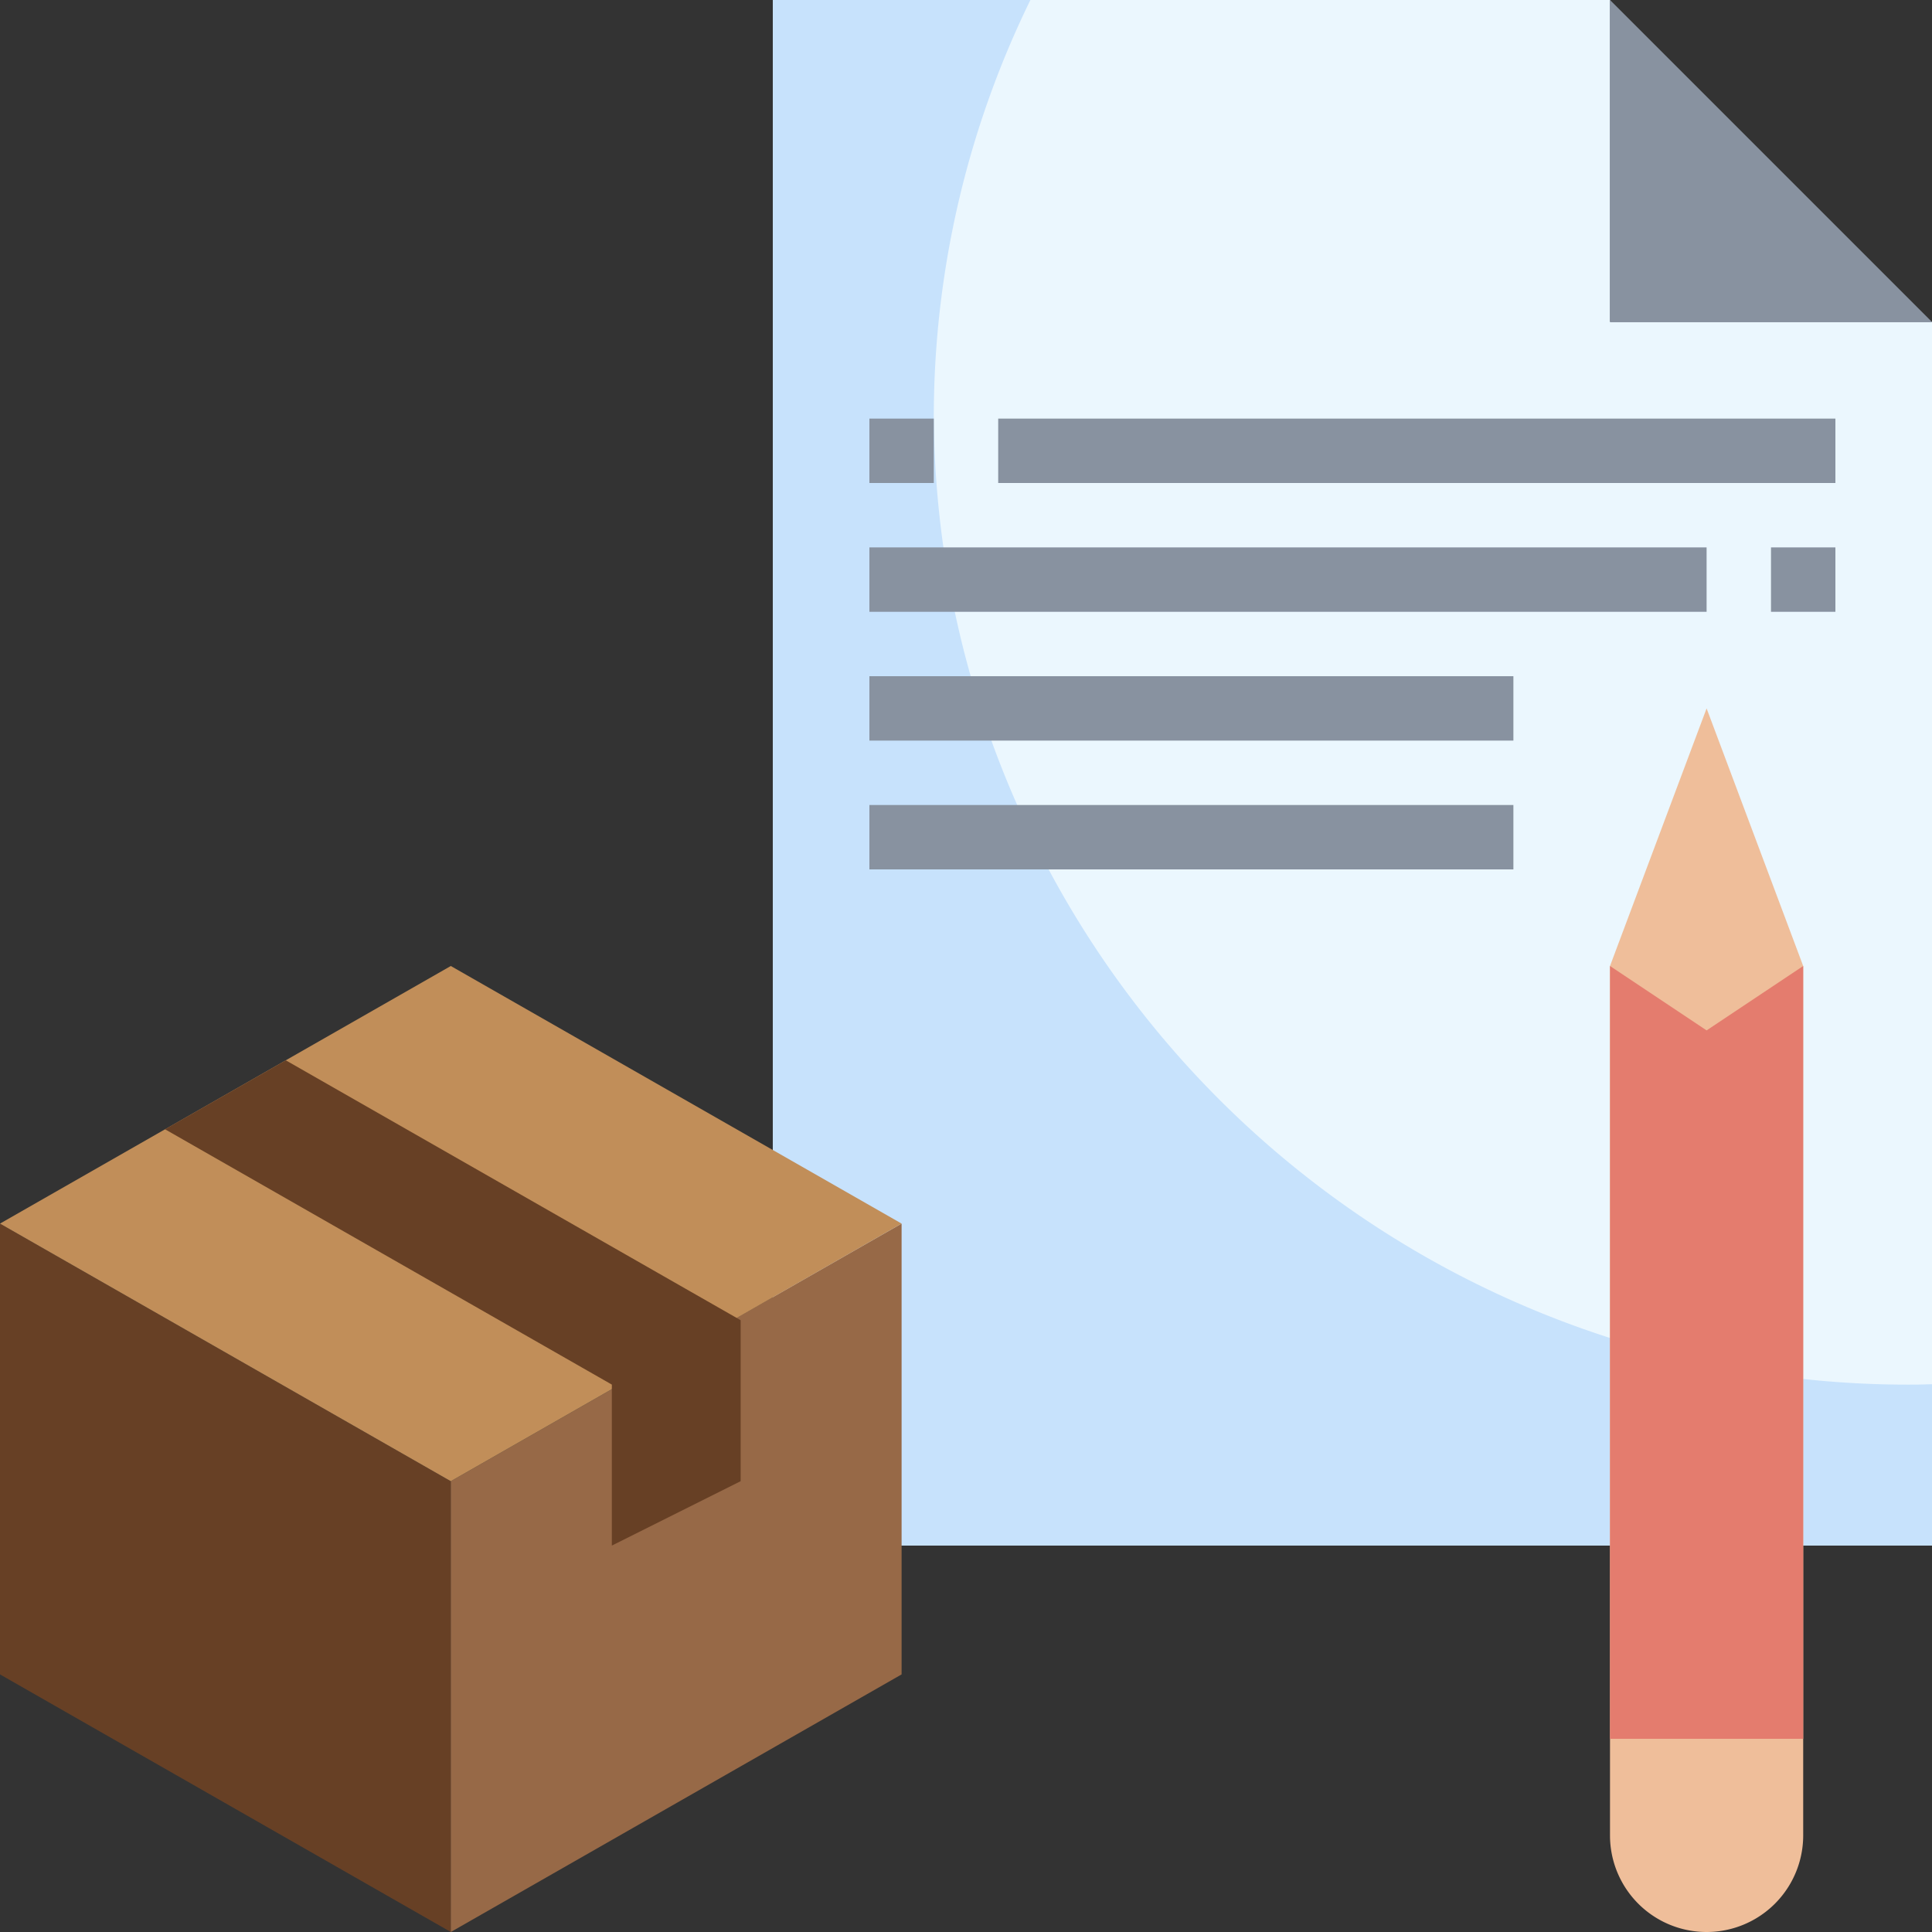 <svg xmlns="http://www.w3.org/2000/svg" width="45" height="45" viewBox="0 0 45 45">
  <rect x="0" y="0" width="45" height="45" fill="#333333" stroke="none"/>
  <g id="product" transform="translate(-2 -2)">
    <path id="Path_973" data-name="Path 973" d="M53,38H26V2H45.5V9.5H53Z" transform="translate(-6)" fill="#c7e2fc"/>
    <path id="Path_974" data-name="Path 974" d="M46.75,2h-13.5A22.1,22.1,0,0,0,31,11.75a22.689,22.689,0,0,0,22.875,22.5c.126,0,.25-.007.375-.009V9.5h-7.5Z" transform="translate(-7.25)" fill="#ebf7fe"/>
    <path id="Path_975" data-name="Path 975" d="M52,30l2.25-6,2.25,6V50.25a2.25,2.25,0,0,1-4.5,0Z" transform="translate(-12.5 -5.5)" fill="#efbe9a"/>
    <path id="Path_976" data-name="Path 976" d="M59.5,9.5H52V2" transform="translate(-12.5)" fill="#8892a0"/>
    <path id="Path_977" data-name="Path 977" d="M12.5,46,2,40V50.5l10.5,6Z" transform="translate(0 -9.5)" fill="#674025"/>
    <path id="Path_978" data-name="Path 978" d="M16,46l10.5-6V50.5L16,56.5Z" transform="translate(-3.5 -9.5)" fill="#976947"/>
    <path id="Path_979" data-name="Path 979" d="M19.156,40.2,23,38,12.5,32,2,38l10.5,6,3.75-2.143" transform="translate(0 -7.5)" fill="#c18e59"/>
    <path id="Path_980" data-name="Path 980" d="M9.938,34.929l10.594,6.053v3.75l-3,1.5v-3.75L7.125,36.535" transform="translate(-1.281 -8.232)" fill="#674025"/>
    <path id="Path_981" data-name="Path 981" d="M56.5,32l-2.25,1.5L52,32V50h4.5Z" transform="translate(-12.5 -7.5)" fill="#e47c6e"/>
    <g id="Group_2218" data-name="Group 2218" transform="translate(22.25 11.75)">
      <path id="Path_982" data-name="Path 982" d="M29,15h1.5v1.5H29Z" transform="translate(-29 -15)" fill="#8892a0"/>
    </g>
    <g id="Group_2219" data-name="Group 2219" transform="translate(25.25 11.75)">
      <path id="Path_983" data-name="Path 983" d="M33,15H52.5v1.5H33Z" transform="translate(-33 -15)" fill="#8892a0"/>
    </g>
    <g id="Group_2220" data-name="Group 2220" transform="translate(43.25 14.75)">
      <path id="Path_984" data-name="Path 984" d="M57,19h1.5v1.5H57Z" transform="translate(-57 -19)" fill="#8892a0"/>
    </g>
    <g id="Group_2221" data-name="Group 2221" transform="translate(22.25 14.75)">
      <path id="Path_985" data-name="Path 985" d="M29,19H48.5v1.5H29Z" transform="translate(-29 -19)" fill="#8892a0"/>
    </g>
    <g id="Group_2222" data-name="Group 2222" transform="translate(22.25 17.75)">
      <path id="Path_986" data-name="Path 986" d="M29,23H44v1.5H29Z" transform="translate(-29 -23)" fill="#8892a0"/>
    </g>
    <g id="Group_2223" data-name="Group 2223" transform="translate(22.25 20.75)">
      <path id="Path_987" data-name="Path 987" d="M29,27H44v1.5H29Z" transform="translate(-29 -27)" fill="#8892a0"/>
    </g>
  </g>
</svg>
